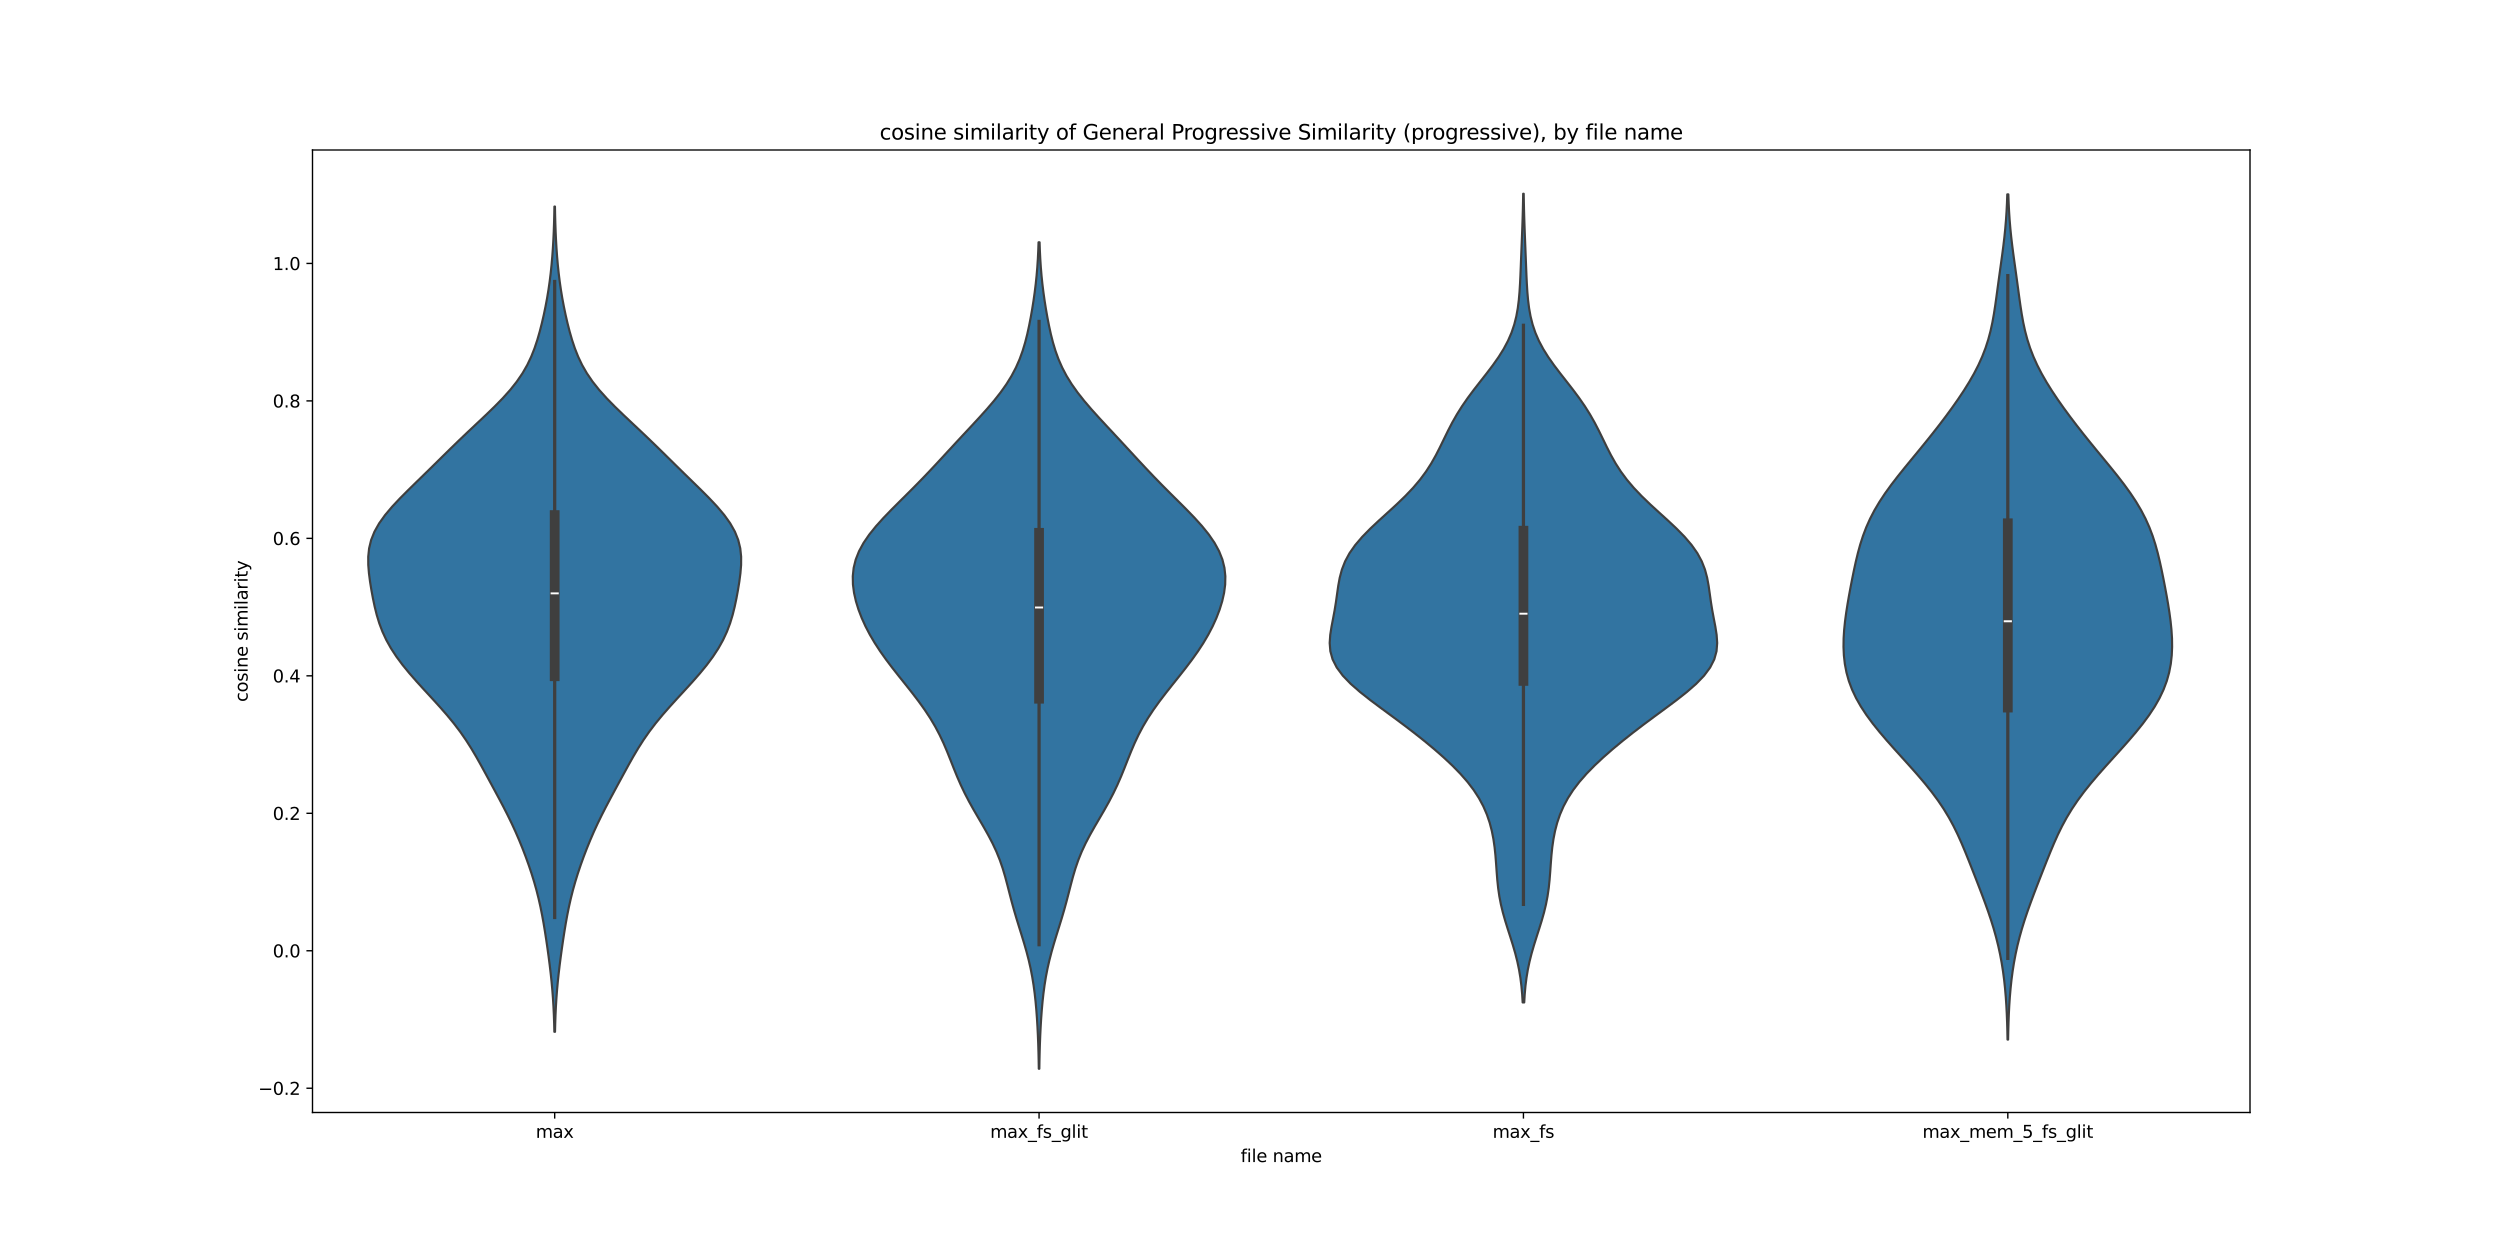 <?xml version="1.0" encoding="utf-8" standalone="no"?>
<!DOCTYPE svg PUBLIC "-//W3C//DTD SVG 1.1//EN"
  "http://www.w3.org/Graphics/SVG/1.1/DTD/svg11.dtd">
<svg xmlns:xlink="http://www.w3.org/1999/xlink" width="1440pt" height="720pt" viewBox="0 0 1440 720" xmlns="http://www.w3.org/2000/svg" version="1.1">
 <defs>
  <style type="text/css">*{stroke-linejoin: round; stroke-linecap: butt}</style>
 </defs>
 <g id="figure_1">
  <g id="patch_1">
   <path d="M 0 720 
L 1440 720 
L 1440 0 
L 0 0 
z
" style="fill: #ffffff"/>
  </g>
  <g id="axes_1">
   <g id="patch_2">
    <path d="M 180 640.8 
L 1296 640.8 
L 1296 86.4 
L 180 86.4 
z
" style="fill: #ffffff"/>
   </g>
   <g id="PolyCollection_1">
    <defs>
     <path id="m1d9631f4a4" d="M 319.692 -125.686 
L 319.308 -125.686 
L 319.192 -130.487 
L 319.028 -135.289 
L 318.803 -140.09 
L 318.51 -144.891 
L 318.143 -149.693 
L 317.704 -154.494 
L 317.197 -159.295 
L 316.629 -164.097 
L 316.011 -168.898 
L 315.352 -173.699 
L 314.654 -178.501 
L 313.913 -183.302 
L 313.118 -188.103 
L 312.249 -192.905 
L 311.284 -197.706 
L 310.201 -202.507 
L 308.987 -207.309 
L 307.634 -212.11 
L 306.146 -216.911 
L 304.533 -221.713 
L 302.803 -226.514 
L 300.962 -231.315 
L 299.005 -236.117 
L 296.925 -240.918 
L 294.715 -245.719 
L 292.375 -250.521 
L 289.923 -255.322 
L 287.386 -260.123 
L 284.802 -264.925 
L 282.202 -269.726 
L 279.597 -274.528 
L 276.97 -279.329 
L 274.272 -284.13 
L 271.432 -288.932 
L 268.373 -293.733 
L 265.032 -298.534 
L 261.379 -303.336 
L 257.425 -308.137 
L 253.222 -312.938 
L 248.854 -317.74 
L 244.426 -322.541 
L 240.053 -327.342 
L 235.848 -332.144 
L 231.915 -336.945 
L 228.344 -341.746 
L 225.199 -346.548 
L 222.514 -351.349 
L 220.286 -356.15 
L 218.476 -360.952 
L 217.014 -365.753 
L 215.818 -370.554 
L 214.805 -375.356 
L 213.92 -380.157 
L 213.144 -384.958 
L 212.516 -389.76 
L 212.126 -394.561 
L 212.106 -399.362 
L 212.61 -404.164 
L 213.775 -408.965 
L 215.696 -413.766 
L 218.4 -418.568 
L 221.839 -423.369 
L 225.893 -428.17 
L 230.4 -432.972 
L 235.184 -437.773 
L 240.093 -442.574 
L 245.02 -447.376 
L 249.916 -452.177 
L 254.788 -456.978 
L 259.678 -461.78 
L 264.631 -466.581 
L 269.671 -471.382 
L 274.776 -476.184 
L 279.872 -480.985 
L 284.841 -485.786 
L 289.546 -490.588 
L 293.857 -495.389 
L 297.676 -500.19 
L 300.958 -504.992 
L 303.713 -509.793 
L 305.996 -514.594 
L 307.891 -519.396 
L 309.491 -524.197 
L 310.876 -528.998 
L 312.104 -533.8 
L 313.212 -538.601 
L 314.213 -543.402 
L 315.112 -548.204 
L 315.907 -553.005 
L 316.599 -557.807 
L 317.193 -562.608 
L 317.695 -567.409 
L 318.114 -572.211 
L 318.459 -577.012 
L 318.738 -581.813 
L 318.959 -586.615 
L 319.129 -591.416 
L 319.254 -596.217 
L 319.344 -601.019 
L 319.656 -601.019 
L 319.656 -601.019 
L 319.746 -596.217 
L 319.871 -591.416 
L 320.041 -586.615 
L 320.262 -581.813 
L 320.541 -577.012 
L 320.886 -572.211 
L 321.305 -567.409 
L 321.807 -562.608 
L 322.401 -557.807 
L 323.093 -553.005 
L 323.888 -548.204 
L 324.787 -543.402 
L 325.788 -538.601 
L 326.896 -533.8 
L 328.124 -528.998 
L 329.509 -524.197 
L 331.109 -519.396 
L 333.004 -514.594 
L 335.287 -509.793 
L 338.042 -504.992 
L 341.324 -500.19 
L 345.143 -495.389 
L 349.454 -490.588 
L 354.159 -485.786 
L 359.128 -480.985 
L 364.224 -476.184 
L 369.329 -471.382 
L 374.369 -466.581 
L 379.322 -461.78 
L 384.212 -456.978 
L 389.084 -452.177 
L 393.98 -447.376 
L 398.907 -442.574 
L 403.816 -437.773 
L 408.6 -432.972 
L 413.107 -428.17 
L 417.161 -423.369 
L 420.6 -418.568 
L 423.304 -413.766 
L 425.225 -408.965 
L 426.39 -404.164 
L 426.894 -399.362 
L 426.874 -394.561 
L 426.484 -389.76 
L 425.856 -384.958 
L 425.08 -380.157 
L 424.195 -375.356 
L 423.182 -370.554 
L 421.986 -365.753 
L 420.524 -360.952 
L 418.714 -356.15 
L 416.486 -351.349 
L 413.801 -346.548 
L 410.656 -341.746 
L 407.085 -336.945 
L 403.152 -332.144 
L 398.947 -327.342 
L 394.574 -322.541 
L 390.146 -317.74 
L 385.778 -312.938 
L 381.575 -308.137 
L 377.621 -303.336 
L 373.968 -298.534 
L 370.627 -293.733 
L 367.568 -288.932 
L 364.728 -284.13 
L 362.03 -279.329 
L 359.403 -274.528 
L 356.798 -269.726 
L 354.198 -264.925 
L 351.614 -260.123 
L 349.077 -255.322 
L 346.625 -250.521 
L 344.285 -245.719 
L 342.075 -240.918 
L 339.995 -236.117 
L 338.038 -231.315 
L 336.197 -226.514 
L 334.467 -221.713 
L 332.854 -216.911 
L 331.366 -212.11 
L 330.013 -207.309 
L 328.799 -202.507 
L 327.716 -197.706 
L 326.751 -192.905 
L 325.882 -188.103 
L 325.087 -183.302 
L 324.346 -178.501 
L 323.648 -173.699 
L 322.989 -168.898 
L 322.371 -164.097 
L 321.803 -159.295 
L 321.296 -154.494 
L 320.857 -149.693 
L 320.49 -144.891 
L 320.197 -140.09 
L 319.972 -135.289 
L 319.808 -130.487 
L 319.692 -125.686 
z
" style="stroke: #3f3f3f; stroke-width: 1.25"/>
    </defs>
    <g clip-path="url(#pe25ce5a8e7)">
     <use xlink:href="#m1d9631f4a4" x="0" y="720" style="fill: #3274a1; stroke: #3f3f3f; stroke-width: 1.25"/>
    </g>
   </g>
   <g id="PolyCollection_2">
    <defs>
     <path id="m37fd9fa8a2" d="M 598.652 -104.4 
L 598.348 -104.4 
L 598.267 -109.208 
L 598.156 -114.017 
L 598.009 -118.825 
L 597.821 -123.633 
L 597.585 -128.442 
L 597.294 -133.25 
L 596.94 -138.058 
L 596.51 -142.867 
L 595.985 -147.675 
L 595.345 -152.484 
L 594.569 -157.292 
L 593.64 -162.1 
L 592.549 -166.909 
L 591.303 -171.717 
L 589.926 -176.525 
L 588.461 -181.334 
L 586.961 -186.142 
L 585.482 -190.95 
L 584.069 -195.759 
L 582.741 -200.567 
L 581.486 -205.375 
L 580.255 -210.184 
L 578.972 -214.992 
L 577.545 -219.801 
L 575.89 -224.609 
L 573.948 -229.417 
L 571.704 -234.226 
L 569.188 -239.034 
L 566.474 -243.842 
L 563.664 -248.651 
L 560.868 -253.459 
L 558.185 -258.267 
L 555.682 -263.076 
L 553.389 -267.884 
L 551.29 -272.692 
L 549.334 -277.501 
L 547.44 -282.309 
L 545.514 -287.117 
L 543.459 -291.926 
L 541.19 -296.734 
L 538.643 -301.543 
L 535.786 -306.351 
L 532.616 -311.159 
L 529.166 -315.968 
L 525.497 -320.776 
L 521.691 -325.584 
L 517.845 -330.393 
L 514.057 -335.201 
L 510.416 -340.009 
L 506.999 -344.818 
L 503.858 -349.626 
L 501.026 -354.434 
L 498.517 -359.243 
L 496.338 -364.051 
L 494.497 -368.86 
L 493.015 -373.668 
L 491.929 -378.476 
L 491.299 -383.285 
L 491.201 -388.093 
L 491.712 -392.901 
L 492.899 -397.71 
L 494.804 -402.518 
L 497.428 -407.326 
L 500.726 -412.135 
L 504.608 -416.943 
L 508.948 -421.751 
L 513.597 -426.56 
L 518.408 -431.368 
L 523.251 -436.176 
L 528.033 -440.985 
L 532.706 -445.793 
L 537.264 -450.602 
L 541.739 -455.41 
L 546.177 -460.218 
L 550.621 -465.027 
L 555.092 -469.835 
L 559.578 -474.643 
L 564.026 -479.452 
L 568.357 -484.26 
L 572.472 -489.068 
L 576.274 -493.877 
L 579.686 -498.685 
L 582.661 -503.493 
L 585.19 -508.302 
L 587.299 -513.11 
L 589.042 -517.919 
L 590.487 -522.727 
L 591.705 -527.535 
L 592.759 -532.344 
L 593.693 -537.152 
L 594.536 -541.96 
L 595.298 -546.769 
L 595.979 -551.577 
L 596.573 -556.385 
L 597.074 -561.194 
L 597.481 -566.002 
L 597.798 -570.81 
L 598.034 -575.619 
L 598.203 -580.427 
L 598.797 -580.427 
L 598.797 -580.427 
L 598.966 -575.619 
L 599.202 -570.81 
L 599.519 -566.002 
L 599.926 -561.194 
L 600.427 -556.385 
L 601.021 -551.577 
L 601.702 -546.769 
L 602.464 -541.96 
L 603.307 -537.152 
L 604.241 -532.344 
L 605.295 -527.535 
L 606.513 -522.727 
L 607.958 -517.919 
L 609.701 -513.11 
L 611.81 -508.302 
L 614.339 -503.493 
L 617.314 -498.685 
L 620.726 -493.877 
L 624.528 -489.068 
L 628.643 -484.26 
L 632.974 -479.452 
L 637.422 -474.643 
L 641.908 -469.835 
L 646.379 -465.027 
L 650.823 -460.218 
L 655.261 -455.41 
L 659.736 -450.602 
L 664.294 -445.793 
L 668.967 -440.985 
L 673.749 -436.176 
L 678.592 -431.368 
L 683.403 -426.56 
L 688.052 -421.751 
L 692.392 -416.943 
L 696.274 -412.135 
L 699.572 -407.326 
L 702.196 -402.518 
L 704.101 -397.71 
L 705.288 -392.901 
L 705.799 -388.093 
L 705.701 -383.285 
L 705.071 -378.476 
L 703.985 -373.668 
L 702.503 -368.86 
L 700.662 -364.051 
L 698.483 -359.243 
L 695.974 -354.434 
L 693.142 -349.626 
L 690.001 -344.818 
L 686.584 -340.009 
L 682.943 -335.201 
L 679.155 -330.393 
L 675.309 -325.584 
L 671.503 -320.776 
L 667.834 -315.968 
L 664.384 -311.159 
L 661.214 -306.351 
L 658.357 -301.543 
L 655.81 -296.734 
L 653.541 -291.926 
L 651.486 -287.117 
L 649.56 -282.309 
L 647.666 -277.501 
L 645.71 -272.692 
L 643.611 -267.884 
L 641.318 -263.076 
L 638.815 -258.267 
L 636.132 -253.459 
L 633.336 -248.651 
L 630.526 -243.842 
L 627.812 -239.034 
L 625.296 -234.226 
L 623.052 -229.417 
L 621.11 -224.609 
L 619.455 -219.801 
L 618.028 -214.992 
L 616.745 -210.184 
L 615.514 -205.375 
L 614.259 -200.567 
L 612.931 -195.759 
L 611.518 -190.95 
L 610.039 -186.142 
L 608.539 -181.334 
L 607.074 -176.525 
L 605.697 -171.717 
L 604.451 -166.909 
L 603.36 -162.1 
L 602.431 -157.292 
L 601.655 -152.484 
L 601.015 -147.675 
L 600.49 -142.867 
L 600.06 -138.058 
L 599.706 -133.25 
L 599.415 -128.442 
L 599.179 -123.633 
L 598.991 -118.825 
L 598.844 -114.017 
L 598.733 -109.208 
L 598.652 -104.4 
z
" style="stroke: #3f3f3f; stroke-width: 1.25"/>
    </defs>
    <g clip-path="url(#pe25ce5a8e7)">
     <use xlink:href="#m37fd9fa8a2" x="0" y="720" style="fill: #3274a1; stroke: #3f3f3f; stroke-width: 1.25"/>
    </g>
   </g>
   <g id="PolyCollection_3">
    <defs>
     <path id="m4ed959df6f" d="M 877.952 -142.596 
L 877.048 -142.596 
L 876.762 -147.301 
L 876.342 -152.006 
L 875.755 -156.711 
L 874.976 -161.416 
L 873.988 -166.121 
L 872.799 -170.826 
L 871.439 -175.531 
L 869.964 -180.237 
L 868.452 -184.942 
L 866.989 -189.647 
L 865.658 -194.352 
L 864.522 -199.057 
L 863.615 -203.762 
L 862.934 -208.467 
L 862.441 -213.172 
L 862.07 -217.877 
L 861.742 -222.582 
L 861.372 -227.287 
L 860.884 -231.993 
L 860.207 -236.698 
L 859.282 -241.403 
L 858.049 -246.108 
L 856.449 -250.813 
L 854.418 -255.518 
L 851.9 -260.223 
L 848.852 -264.928 
L 845.259 -269.633 
L 841.137 -274.338 
L 836.534 -279.044 
L 831.515 -283.749 
L 826.144 -288.454 
L 820.474 -293.159 
L 814.544 -297.864 
L 808.386 -302.569 
L 802.058 -307.274 
L 795.661 -311.979 
L 789.364 -316.684 
L 783.394 -321.389 
L 778.014 -326.094 
L 773.474 -330.8 
L 769.967 -335.505 
L 767.579 -340.21 
L 766.274 -344.915 
L 765.9 -349.62 
L 766.219 -354.325 
L 766.956 -359.03 
L 767.857 -363.735 
L 768.733 -368.44 
L 769.493 -373.145 
L 770.153 -377.85 
L 770.825 -382.556 
L 771.688 -387.261 
L 772.945 -391.966 
L 774.781 -396.671 
L 777.326 -401.376 
L 780.629 -406.081 
L 784.649 -410.786 
L 789.261 -415.491 
L 794.274 -420.196 
L 799.461 -424.901 
L 804.595 -429.606 
L 809.474 -434.312 
L 813.948 -439.017 
L 817.935 -443.722 
L 821.416 -448.427 
L 824.437 -453.132 
L 827.087 -457.837 
L 829.486 -462.542 
L 831.771 -467.247 
L 834.076 -471.952 
L 836.519 -476.657 
L 839.195 -481.362 
L 842.158 -486.068 
L 845.414 -490.773 
L 848.919 -495.478 
L 852.581 -500.183 
L 856.271 -504.888 
L 859.844 -509.593 
L 863.161 -514.298 
L 866.107 -519.003 
L 868.611 -523.708 
L 870.645 -528.413 
L 872.227 -533.119 
L 873.406 -537.824 
L 874.251 -542.529 
L 874.841 -547.234 
L 875.248 -551.939 
L 875.537 -556.644 
L 875.76 -561.349 
L 875.952 -566.054 
L 876.135 -570.759 
L 876.321 -575.464 
L 876.51 -580.169 
L 876.696 -584.875 
L 876.871 -589.58 
L 877.028 -594.285 
L 877.16 -598.99 
L 877.266 -603.695 
L 877.346 -608.4 
L 877.654 -608.4 
L 877.654 -608.4 
L 877.734 -603.695 
L 877.84 -598.99 
L 877.972 -594.285 
L 878.129 -589.58 
L 878.304 -584.875 
L 878.49 -580.169 
L 878.679 -575.464 
L 878.865 -570.759 
L 879.048 -566.054 
L 879.24 -561.349 
L 879.463 -556.644 
L 879.752 -551.939 
L 880.159 -547.234 
L 880.749 -542.529 
L 881.594 -537.824 
L 882.773 -533.119 
L 884.355 -528.413 
L 886.389 -523.708 
L 888.893 -519.003 
L 891.839 -514.298 
L 895.156 -509.593 
L 898.729 -504.888 
L 902.419 -500.183 
L 906.081 -495.478 
L 909.586 -490.773 
L 912.842 -486.068 
L 915.805 -481.362 
L 918.481 -476.657 
L 920.924 -471.952 
L 923.229 -467.247 
L 925.514 -462.542 
L 927.913 -457.837 
L 930.563 -453.132 
L 933.584 -448.427 
L 937.065 -443.722 
L 941.052 -439.017 
L 945.526 -434.312 
L 950.405 -429.606 
L 955.539 -424.901 
L 960.726 -420.196 
L 965.739 -415.491 
L 970.351 -410.786 
L 974.371 -406.081 
L 977.674 -401.376 
L 980.219 -396.671 
L 982.055 -391.966 
L 983.312 -387.261 
L 984.175 -382.556 
L 984.847 -377.85 
L 985.507 -373.145 
L 986.267 -368.44 
L 987.143 -363.735 
L 988.044 -359.03 
L 988.781 -354.325 
L 989.1 -349.62 
L 988.726 -344.915 
L 987.421 -340.21 
L 985.033 -335.505 
L 981.526 -330.8 
L 976.986 -326.094 
L 971.606 -321.389 
L 965.636 -316.684 
L 959.339 -311.979 
L 952.942 -307.274 
L 946.614 -302.569 
L 940.456 -297.864 
L 934.526 -293.159 
L 928.856 -288.454 
L 923.485 -283.749 
L 918.466 -279.044 
L 913.863 -274.338 
L 909.741 -269.633 
L 906.148 -264.928 
L 903.1 -260.223 
L 900.582 -255.518 
L 898.551 -250.813 
L 896.951 -246.108 
L 895.718 -241.403 
L 894.793 -236.698 
L 894.116 -231.993 
L 893.628 -227.287 
L 893.258 -222.582 
L 892.93 -217.877 
L 892.559 -213.172 
L 892.066 -208.467 
L 891.385 -203.762 
L 890.478 -199.057 
L 889.342 -194.352 
L 888.011 -189.647 
L 886.548 -184.942 
L 885.036 -180.237 
L 883.561 -175.531 
L 882.201 -170.826 
L 881.012 -166.121 
L 880.024 -161.416 
L 879.245 -156.711 
L 878.658 -152.006 
L 878.238 -147.301 
L 877.952 -142.596 
z
" style="stroke: #3f3f3f; stroke-width: 1.25"/>
    </defs>
    <g clip-path="url(#pe25ce5a8e7)">
     <use xlink:href="#m4ed959df6f" x="0" y="720" style="fill: #3274a1; stroke: #3f3f3f; stroke-width: 1.25"/>
    </g>
   </g>
   <g id="PolyCollection_4">
    <defs>
     <path id="m16d63b0d5b" d="M 1156.669 -121.206 
L 1156.331 -121.206 
L 1156.235 -126.124 
L 1156.097 -131.041 
L 1155.908 -135.959 
L 1155.654 -140.876 
L 1155.323 -145.794 
L 1154.901 -150.711 
L 1154.375 -155.629 
L 1153.729 -160.546 
L 1152.951 -165.464 
L 1152.03 -170.381 
L 1150.956 -175.299 
L 1149.726 -180.216 
L 1148.343 -185.134 
L 1146.816 -190.051 
L 1145.162 -194.969 
L 1143.404 -199.886 
L 1141.571 -204.804 
L 1139.69 -209.721 
L 1137.782 -214.639 
L 1135.858 -219.556 
L 1133.916 -224.474 
L 1131.931 -229.391 
L 1129.863 -234.309 
L 1127.656 -239.226 
L 1125.248 -244.144 
L 1122.577 -249.061 
L 1119.597 -253.979 
L 1116.285 -258.896 
L 1112.643 -263.814 
L 1108.704 -268.732 
L 1104.522 -273.649 
L 1100.17 -278.567 
L 1095.727 -283.484 
L 1091.279 -288.402 
L 1086.912 -293.319 
L 1082.709 -298.237 
L 1078.753 -303.154 
L 1075.122 -308.072 
L 1071.884 -312.989 
L 1069.09 -317.907 
L 1066.772 -322.824 
L 1064.935 -327.742 
L 1063.565 -332.659 
L 1062.627 -337.577 
L 1062.075 -342.494 
L 1061.859 -347.412 
L 1061.929 -352.329 
L 1062.238 -357.247 
L 1062.742 -362.164 
L 1063.4 -367.082 
L 1064.172 -371.999 
L 1065.025 -376.917 
L 1065.935 -381.834 
L 1066.889 -386.752 
L 1067.891 -391.669 
L 1068.966 -396.587 
L 1070.153 -401.504 
L 1071.506 -406.422 
L 1073.086 -411.339 
L 1074.95 -416.257 
L 1077.144 -421.174 
L 1079.697 -426.092 
L 1082.612 -431.009 
L 1085.87 -435.927 
L 1089.424 -440.844 
L 1093.213 -445.762 
L 1097.161 -450.679 
L 1101.194 -455.597 
L 1105.245 -460.514 
L 1109.259 -465.432 
L 1113.2 -470.349 
L 1117.044 -475.267 
L 1120.775 -480.184 
L 1124.378 -485.102 
L 1127.834 -490.019 
L 1131.115 -494.937 
L 1134.184 -499.854 
L 1137.003 -504.772 
L 1139.535 -509.689 
L 1141.755 -514.607 
L 1143.654 -519.524 
L 1145.242 -524.442 
L 1146.547 -529.359 
L 1147.614 -534.277 
L 1148.496 -539.194 
L 1149.254 -544.112 
L 1149.943 -549.029 
L 1150.606 -553.947 
L 1151.273 -558.864 
L 1151.952 -563.782 
L 1152.639 -568.699 
L 1153.314 -573.617 
L 1153.953 -578.534 
L 1154.533 -583.452 
L 1155.034 -588.369 
L 1155.448 -593.287 
L 1155.774 -598.204 
L 1156.018 -603.122 
L 1156.193 -608.039 
L 1156.807 -608.039 
L 1156.807 -608.039 
L 1156.982 -603.122 
L 1157.226 -598.204 
L 1157.552 -593.287 
L 1157.966 -588.369 
L 1158.467 -583.452 
L 1159.047 -578.534 
L 1159.686 -573.617 
L 1160.361 -568.699 
L 1161.048 -563.782 
L 1161.727 -558.864 
L 1162.394 -553.947 
L 1163.057 -549.029 
L 1163.746 -544.112 
L 1164.504 -539.194 
L 1165.386 -534.277 
L 1166.453 -529.359 
L 1167.758 -524.442 
L 1169.346 -519.524 
L 1171.245 -514.607 
L 1173.465 -509.689 
L 1175.997 -504.772 
L 1178.816 -499.854 
L 1181.885 -494.937 
L 1185.166 -490.019 
L 1188.622 -485.102 
L 1192.225 -480.184 
L 1195.956 -475.267 
L 1199.8 -470.349 
L 1203.741 -465.432 
L 1207.755 -460.514 
L 1211.806 -455.597 
L 1215.839 -450.679 
L 1219.787 -445.762 
L 1223.576 -440.844 
L 1227.13 -435.927 
L 1230.388 -431.009 
L 1233.303 -426.092 
L 1235.856 -421.174 
L 1238.05 -416.257 
L 1239.914 -411.339 
L 1241.494 -406.422 
L 1242.847 -401.504 
L 1244.034 -396.587 
L 1245.109 -391.669 
L 1246.111 -386.752 
L 1247.065 -381.834 
L 1247.975 -376.917 
L 1248.828 -371.999 
L 1249.6 -367.082 
L 1250.258 -362.164 
L 1250.762 -357.247 
L 1251.071 -352.329 
L 1251.141 -347.412 
L 1250.925 -342.494 
L 1250.373 -337.577 
L 1249.435 -332.659 
L 1248.065 -327.742 
L 1246.228 -322.824 
L 1243.91 -317.907 
L 1241.116 -312.989 
L 1237.878 -308.072 
L 1234.247 -303.154 
L 1230.291 -298.237 
L 1226.088 -293.319 
L 1221.721 -288.402 
L 1217.273 -283.484 
L 1212.83 -278.567 
L 1208.478 -273.649 
L 1204.296 -268.732 
L 1200.357 -263.814 
L 1196.715 -258.896 
L 1193.403 -253.979 
L 1190.423 -249.061 
L 1187.752 -244.144 
L 1185.344 -239.226 
L 1183.137 -234.309 
L 1181.069 -229.391 
L 1179.084 -224.474 
L 1177.142 -219.556 
L 1175.218 -214.639 
L 1173.31 -209.721 
L 1171.429 -204.804 
L 1169.596 -199.886 
L 1167.838 -194.969 
L 1166.184 -190.051 
L 1164.657 -185.134 
L 1163.274 -180.216 
L 1162.044 -175.299 
L 1160.97 -170.381 
L 1160.049 -165.464 
L 1159.271 -160.546 
L 1158.625 -155.629 
L 1158.099 -150.711 
L 1157.677 -145.794 
L 1157.346 -140.876 
L 1157.092 -135.959 
L 1156.903 -131.041 
L 1156.765 -126.124 
L 1156.669 -121.206 
z
" style="stroke: #3f3f3f; stroke-width: 1.25"/>
    </defs>
    <g clip-path="url(#pe25ce5a8e7)">
     <use xlink:href="#m16d63b0d5b" x="0" y="720" style="fill: #3274a1; stroke: #3f3f3f; stroke-width: 1.25"/>
    </g>
   </g>
   <g id="matplotlib.axis_1">
    <g id="xtick_1">
     <g id="line2d_1">
      <defs>
       <path id="md3d1aa763a" d="M 0 0 
L 0 3.5 
" style="stroke: #000000; stroke-width: 0.8"/>
      </defs>
      <g>
       <use xlink:href="#md3d1aa763a" x="319.5" y="640.8" style="stroke: #000000; stroke-width: 0.8"/>
      </g>
     </g>
     <g id="text_1">
      <!-- max -->
      <g transform="translate(308.606 655.398) scale(0.1 -0.1)">
       <defs>
        <path id="DejaVuSans-6d" d="M 3328 2828 
Q 3544 3216 3844 3400 
Q 4144 3584 4550 3584 
Q 5097 3584 5394 3201 
Q 5691 2819 5691 2113 
L 5691 0 
L 5113 0 
L 5113 2094 
Q 5113 2597 4934 2840 
Q 4756 3084 4391 3084 
Q 3944 3084 3684 2787 
Q 3425 2491 3425 1978 
L 3425 0 
L 2847 0 
L 2847 2094 
Q 2847 2600 2669 2842 
Q 2491 3084 2119 3084 
Q 1678 3084 1418 2786 
Q 1159 2488 1159 1978 
L 1159 0 
L 581 0 
L 581 3500 
L 1159 3500 
L 1159 2956 
Q 1356 3278 1631 3431 
Q 1906 3584 2284 3584 
Q 2666 3584 2933 3390 
Q 3200 3197 3328 2828 
z
" transform="scale(0.016)"/>
        <path id="DejaVuSans-61" d="M 2194 1759 
Q 1497 1759 1228 1600 
Q 959 1441 959 1056 
Q 959 750 1161 570 
Q 1363 391 1709 391 
Q 2188 391 2477 730 
Q 2766 1069 2766 1631 
L 2766 1759 
L 2194 1759 
z
M 3341 1997 
L 3341 0 
L 2766 0 
L 2766 531 
Q 2569 213 2275 61 
Q 1981 -91 1556 -91 
Q 1019 -91 701 211 
Q 384 513 384 1019 
Q 384 1609 779 1909 
Q 1175 2209 1959 2209 
L 2766 2209 
L 2766 2266 
Q 2766 2663 2505 2880 
Q 2244 3097 1772 3097 
Q 1472 3097 1187 3025 
Q 903 2953 641 2809 
L 641 3341 
Q 956 3463 1253 3523 
Q 1550 3584 1831 3584 
Q 2591 3584 2966 3190 
Q 3341 2797 3341 1997 
z
" transform="scale(0.016)"/>
        <path id="DejaVuSans-78" d="M 3513 3500 
L 2247 1797 
L 3578 0 
L 2900 0 
L 1881 1375 
L 863 0 
L 184 0 
L 1544 1831 
L 300 3500 
L 978 3500 
L 1906 2253 
L 2834 3500 
L 3513 3500 
z
" transform="scale(0.016)"/>
       </defs>
       <use xlink:href="#DejaVuSans-6d"/>
       <use xlink:href="#DejaVuSans-61" x="97.412"/>
       <use xlink:href="#DejaVuSans-78" x="158.691"/>
      </g>
     </g>
    </g>
    <g id="xtick_2">
     <g id="line2d_2">
      <g>
       <use xlink:href="#md3d1aa763a" x="598.5" y="640.8" style="stroke: #000000; stroke-width: 0.8"/>
      </g>
     </g>
     <g id="text_2">
      <!-- max_fs_glit -->
      <g transform="translate(570.329 655.398) scale(0.1 -0.1)">
       <defs>
        <path id="DejaVuSans-5f" d="M 3263 -1063 
L 3263 -1509 
L -63 -1509 
L -63 -1063 
L 3263 -1063 
z
" transform="scale(0.016)"/>
        <path id="DejaVuSans-66" d="M 2375 4863 
L 2375 4384 
L 1825 4384 
Q 1516 4384 1395 4259 
Q 1275 4134 1275 3809 
L 1275 3500 
L 2222 3500 
L 2222 3053 
L 1275 3053 
L 1275 0 
L 697 0 
L 697 3053 
L 147 3053 
L 147 3500 
L 697 3500 
L 697 3744 
Q 697 4328 969 4595 
Q 1241 4863 1831 4863 
L 2375 4863 
z
" transform="scale(0.016)"/>
        <path id="DejaVuSans-73" d="M 2834 3397 
L 2834 2853 
Q 2591 2978 2328 3040 
Q 2066 3103 1784 3103 
Q 1356 3103 1142 2972 
Q 928 2841 928 2578 
Q 928 2378 1081 2264 
Q 1234 2150 1697 2047 
L 1894 2003 
Q 2506 1872 2764 1633 
Q 3022 1394 3022 966 
Q 3022 478 2636 193 
Q 2250 -91 1575 -91 
Q 1294 -91 989 -36 
Q 684 19 347 128 
L 347 722 
Q 666 556 975 473 
Q 1284 391 1588 391 
Q 1994 391 2212 530 
Q 2431 669 2431 922 
Q 2431 1156 2273 1281 
Q 2116 1406 1581 1522 
L 1381 1569 
Q 847 1681 609 1914 
Q 372 2147 372 2553 
Q 372 3047 722 3315 
Q 1072 3584 1716 3584 
Q 2034 3584 2315 3537 
Q 2597 3491 2834 3397 
z
" transform="scale(0.016)"/>
        <path id="DejaVuSans-67" d="M 2906 1791 
Q 2906 2416 2648 2759 
Q 2391 3103 1925 3103 
Q 1463 3103 1205 2759 
Q 947 2416 947 1791 
Q 947 1169 1205 825 
Q 1463 481 1925 481 
Q 2391 481 2648 825 
Q 2906 1169 2906 1791 
z
M 3481 434 
Q 3481 -459 3084 -895 
Q 2688 -1331 1869 -1331 
Q 1566 -1331 1297 -1286 
Q 1028 -1241 775 -1147 
L 775 -588 
Q 1028 -725 1275 -790 
Q 1522 -856 1778 -856 
Q 2344 -856 2625 -561 
Q 2906 -266 2906 331 
L 2906 616 
Q 2728 306 2450 153 
Q 2172 0 1784 0 
Q 1141 0 747 490 
Q 353 981 353 1791 
Q 353 2603 747 3093 
Q 1141 3584 1784 3584 
Q 2172 3584 2450 3431 
Q 2728 3278 2906 2969 
L 2906 3500 
L 3481 3500 
L 3481 434 
z
" transform="scale(0.016)"/>
        <path id="DejaVuSans-6c" d="M 603 4863 
L 1178 4863 
L 1178 0 
L 603 0 
L 603 4863 
z
" transform="scale(0.016)"/>
        <path id="DejaVuSans-69" d="M 603 3500 
L 1178 3500 
L 1178 0 
L 603 0 
L 603 3500 
z
M 603 4863 
L 1178 4863 
L 1178 4134 
L 603 4134 
L 603 4863 
z
" transform="scale(0.016)"/>
        <path id="DejaVuSans-74" d="M 1172 4494 
L 1172 3500 
L 2356 3500 
L 2356 3053 
L 1172 3053 
L 1172 1153 
Q 1172 725 1289 603 
Q 1406 481 1766 481 
L 2356 481 
L 2356 0 
L 1766 0 
Q 1100 0 847 248 
Q 594 497 594 1153 
L 594 3053 
L 172 3053 
L 172 3500 
L 594 3500 
L 594 4494 
L 1172 4494 
z
" transform="scale(0.016)"/>
       </defs>
       <use xlink:href="#DejaVuSans-6d"/>
       <use xlink:href="#DejaVuSans-61" x="97.412"/>
       <use xlink:href="#DejaVuSans-78" x="158.691"/>
       <use xlink:href="#DejaVuSans-5f" x="217.871"/>
       <use xlink:href="#DejaVuSans-66" x="267.871"/>
       <use xlink:href="#DejaVuSans-73" x="303.076"/>
       <use xlink:href="#DejaVuSans-5f" x="355.176"/>
       <use xlink:href="#DejaVuSans-67" x="405.176"/>
       <use xlink:href="#DejaVuSans-6c" x="468.652"/>
       <use xlink:href="#DejaVuSans-69" x="496.436"/>
       <use xlink:href="#DejaVuSans-74" x="524.219"/>
      </g>
     </g>
    </g>
    <g id="xtick_3">
     <g id="line2d_3">
      <g>
       <use xlink:href="#md3d1aa763a" x="877.5" y="640.8" style="stroke: #000000; stroke-width: 0.8"/>
      </g>
     </g>
     <g id="text_3">
      <!-- max_fs -->
      <g transform="translate(859.741 655.398) scale(0.1 -0.1)">
       <use xlink:href="#DejaVuSans-6d"/>
       <use xlink:href="#DejaVuSans-61" x="97.412"/>
       <use xlink:href="#DejaVuSans-78" x="158.691"/>
       <use xlink:href="#DejaVuSans-5f" x="217.871"/>
       <use xlink:href="#DejaVuSans-66" x="267.871"/>
       <use xlink:href="#DejaVuSans-73" x="303.076"/>
      </g>
     </g>
    </g>
    <g id="xtick_4">
     <g id="line2d_4">
      <g>
       <use xlink:href="#md3d1aa763a" x="1156.5" y="640.8" style="stroke: #000000; stroke-width: 0.8"/>
      </g>
     </g>
     <g id="text_4">
      <!-- max_mem_5_fs_glit -->
      <g transform="translate(1107.33 655.398) scale(0.1 -0.1)">
       <defs>
        <path id="DejaVuSans-65" d="M 3597 1894 
L 3597 1613 
L 953 1613 
Q 991 1019 1311 708 
Q 1631 397 2203 397 
Q 2534 397 2845 478 
Q 3156 559 3463 722 
L 3463 178 
Q 3153 47 2828 -22 
Q 2503 -91 2169 -91 
Q 1331 -91 842 396 
Q 353 884 353 1716 
Q 353 2575 817 3079 
Q 1281 3584 2069 3584 
Q 2775 3584 3186 3129 
Q 3597 2675 3597 1894 
z
M 3022 2063 
Q 3016 2534 2758 2815 
Q 2500 3097 2075 3097 
Q 1594 3097 1305 2825 
Q 1016 2553 972 2059 
L 3022 2063 
z
" transform="scale(0.016)"/>
        <path id="DejaVuSans-35" d="M 691 4666 
L 3169 4666 
L 3169 4134 
L 1269 4134 
L 1269 2991 
Q 1406 3038 1543 3061 
Q 1681 3084 1819 3084 
Q 2600 3084 3056 2656 
Q 3513 2228 3513 1497 
Q 3513 744 3044 326 
Q 2575 -91 1722 -91 
Q 1428 -91 1123 -41 
Q 819 9 494 109 
L 494 744 
Q 775 591 1075 516 
Q 1375 441 1709 441 
Q 2250 441 2565 725 
Q 2881 1009 2881 1497 
Q 2881 1984 2565 2268 
Q 2250 2553 1709 2553 
Q 1456 2553 1204 2497 
Q 953 2441 691 2322 
L 691 4666 
z
" transform="scale(0.016)"/>
       </defs>
       <use xlink:href="#DejaVuSans-6d"/>
       <use xlink:href="#DejaVuSans-61" x="97.412"/>
       <use xlink:href="#DejaVuSans-78" x="158.691"/>
       <use xlink:href="#DejaVuSans-5f" x="217.871"/>
       <use xlink:href="#DejaVuSans-6d" x="267.871"/>
       <use xlink:href="#DejaVuSans-65" x="365.283"/>
       <use xlink:href="#DejaVuSans-6d" x="426.807"/>
       <use xlink:href="#DejaVuSans-5f" x="524.219"/>
       <use xlink:href="#DejaVuSans-35" x="574.219"/>
       <use xlink:href="#DejaVuSans-5f" x="637.842"/>
       <use xlink:href="#DejaVuSans-66" x="687.842"/>
       <use xlink:href="#DejaVuSans-73" x="723.047"/>
       <use xlink:href="#DejaVuSans-5f" x="775.146"/>
       <use xlink:href="#DejaVuSans-67" x="825.146"/>
       <use xlink:href="#DejaVuSans-6c" x="888.623"/>
       <use xlink:href="#DejaVuSans-69" x="916.406"/>
       <use xlink:href="#DejaVuSans-74" x="944.189"/>
      </g>
     </g>
    </g>
    <g id="text_5">
     <!-- file name -->
     <g transform="translate(714.616 669.355) scale(0.1 -0.1)">
      <defs>
       <path id="DejaVuSans-20" transform="scale(0.016)"/>
       <path id="DejaVuSans-6e" d="M 3513 2113 
L 3513 0 
L 2938 0 
L 2938 2094 
Q 2938 2591 2744 2837 
Q 2550 3084 2163 3084 
Q 1697 3084 1428 2787 
Q 1159 2491 1159 1978 
L 1159 0 
L 581 0 
L 581 3500 
L 1159 3500 
L 1159 2956 
Q 1366 3272 1645 3428 
Q 1925 3584 2291 3584 
Q 2894 3584 3203 3211 
Q 3513 2838 3513 2113 
z
" transform="scale(0.016)"/>
      </defs>
      <use xlink:href="#DejaVuSans-66"/>
      <use xlink:href="#DejaVuSans-69" x="35.205"/>
      <use xlink:href="#DejaVuSans-6c" x="62.988"/>
      <use xlink:href="#DejaVuSans-65" x="90.771"/>
      <use xlink:href="#DejaVuSans-20" x="152.295"/>
      <use xlink:href="#DejaVuSans-6e" x="184.082"/>
      <use xlink:href="#DejaVuSans-61" x="247.461"/>
      <use xlink:href="#DejaVuSans-6d" x="308.74"/>
      <use xlink:href="#DejaVuSans-65" x="406.152"/>
     </g>
    </g>
   </g>
   <g id="matplotlib.axis_2">
    <g id="ytick_1">
     <g id="line2d_5">
      <defs>
       <path id="ma2476d8c7e" d="M 0 0 
L -3.5 0 
" style="stroke: #000000; stroke-width: 0.8"/>
      </defs>
      <g>
       <use xlink:href="#ma2476d8c7e" x="180" y="626.83" style="stroke: #000000; stroke-width: 0.8"/>
      </g>
     </g>
     <g id="text_6">
      <!-- −0.2 -->
      <g transform="translate(148.717 630.63) scale(0.1 -0.1)">
       <defs>
        <path id="DejaVuSans-2212" d="M 678 2272 
L 4684 2272 
L 4684 1741 
L 678 1741 
L 678 2272 
z
" transform="scale(0.016)"/>
        <path id="DejaVuSans-30" d="M 2034 4250 
Q 1547 4250 1301 3770 
Q 1056 3291 1056 2328 
Q 1056 1369 1301 889 
Q 1547 409 2034 409 
Q 2525 409 2770 889 
Q 3016 1369 3016 2328 
Q 3016 3291 2770 3770 
Q 2525 4250 2034 4250 
z
M 2034 4750 
Q 2819 4750 3233 4129 
Q 3647 3509 3647 2328 
Q 3647 1150 3233 529 
Q 2819 -91 2034 -91 
Q 1250 -91 836 529 
Q 422 1150 422 2328 
Q 422 3509 836 4129 
Q 1250 4750 2034 4750 
z
" transform="scale(0.016)"/>
        <path id="DejaVuSans-2e" d="M 684 794 
L 1344 794 
L 1344 0 
L 684 0 
L 684 794 
z
" transform="scale(0.016)"/>
        <path id="DejaVuSans-32" d="M 1228 531 
L 3431 531 
L 3431 0 
L 469 0 
L 469 531 
Q 828 903 1448 1529 
Q 2069 2156 2228 2338 
Q 2531 2678 2651 2914 
Q 2772 3150 2772 3378 
Q 2772 3750 2511 3984 
Q 2250 4219 1831 4219 
Q 1534 4219 1204 4116 
Q 875 4013 500 3803 
L 500 4441 
Q 881 4594 1212 4672 
Q 1544 4750 1819 4750 
Q 2544 4750 2975 4387 
Q 3406 4025 3406 3419 
Q 3406 3131 3298 2873 
Q 3191 2616 2906 2266 
Q 2828 2175 2409 1742 
Q 1991 1309 1228 531 
z
" transform="scale(0.016)"/>
       </defs>
       <use xlink:href="#DejaVuSans-2212"/>
       <use xlink:href="#DejaVuSans-30" x="83.789"/>
       <use xlink:href="#DejaVuSans-2e" x="147.412"/>
       <use xlink:href="#DejaVuSans-32" x="179.199"/>
      </g>
     </g>
    </g>
    <g id="ytick_2">
     <g id="line2d_6">
      <g>
       <use xlink:href="#ma2476d8c7e" x="180" y="547.65" style="stroke: #000000; stroke-width: 0.8"/>
      </g>
     </g>
     <g id="text_7">
      <!-- 0.0 -->
      <g transform="translate(157.097 551.45) scale(0.1 -0.1)">
       <use xlink:href="#DejaVuSans-30"/>
       <use xlink:href="#DejaVuSans-2e" x="63.623"/>
       <use xlink:href="#DejaVuSans-30" x="95.41"/>
      </g>
     </g>
    </g>
    <g id="ytick_3">
     <g id="line2d_7">
      <g>
       <use xlink:href="#ma2476d8c7e" x="180" y="468.47" style="stroke: #000000; stroke-width: 0.8"/>
      </g>
     </g>
     <g id="text_8">
      <!-- 0.2 -->
      <g transform="translate(157.097 472.27) scale(0.1 -0.1)">
       <use xlink:href="#DejaVuSans-30"/>
       <use xlink:href="#DejaVuSans-2e" x="63.623"/>
       <use xlink:href="#DejaVuSans-32" x="95.41"/>
      </g>
     </g>
    </g>
    <g id="ytick_4">
     <g id="line2d_8">
      <g>
       <use xlink:href="#ma2476d8c7e" x="180" y="389.29" style="stroke: #000000; stroke-width: 0.8"/>
      </g>
     </g>
     <g id="text_9">
      <!-- 0.4 -->
      <g transform="translate(157.097 393.09) scale(0.1 -0.1)">
       <defs>
        <path id="DejaVuSans-34" d="M 2419 4116 
L 825 1625 
L 2419 1625 
L 2419 4116 
z
M 2253 4666 
L 3047 4666 
L 3047 1625 
L 3713 1625 
L 3713 1100 
L 3047 1100 
L 3047 0 
L 2419 0 
L 2419 1100 
L 313 1100 
L 313 1709 
L 2253 4666 
z
" transform="scale(0.016)"/>
       </defs>
       <use xlink:href="#DejaVuSans-30"/>
       <use xlink:href="#DejaVuSans-2e" x="63.623"/>
       <use xlink:href="#DejaVuSans-34" x="95.41"/>
      </g>
     </g>
    </g>
    <g id="ytick_5">
     <g id="line2d_9">
      <g>
       <use xlink:href="#ma2476d8c7e" x="180" y="310.11" style="stroke: #000000; stroke-width: 0.8"/>
      </g>
     </g>
     <g id="text_10">
      <!-- 0.6 -->
      <g transform="translate(157.097 313.91) scale(0.1 -0.1)">
       <defs>
        <path id="DejaVuSans-36" d="M 2113 2584 
Q 1688 2584 1439 2293 
Q 1191 2003 1191 1497 
Q 1191 994 1439 701 
Q 1688 409 2113 409 
Q 2538 409 2786 701 
Q 3034 994 3034 1497 
Q 3034 2003 2786 2293 
Q 2538 2584 2113 2584 
z
M 3366 4563 
L 3366 3988 
Q 3128 4100 2886 4159 
Q 2644 4219 2406 4219 
Q 1781 4219 1451 3797 
Q 1122 3375 1075 2522 
Q 1259 2794 1537 2939 
Q 1816 3084 2150 3084 
Q 2853 3084 3261 2657 
Q 3669 2231 3669 1497 
Q 3669 778 3244 343 
Q 2819 -91 2113 -91 
Q 1303 -91 875 529 
Q 447 1150 447 2328 
Q 447 3434 972 4092 
Q 1497 4750 2381 4750 
Q 2619 4750 2861 4703 
Q 3103 4656 3366 4563 
z
" transform="scale(0.016)"/>
       </defs>
       <use xlink:href="#DejaVuSans-30"/>
       <use xlink:href="#DejaVuSans-2e" x="63.623"/>
       <use xlink:href="#DejaVuSans-36" x="95.41"/>
      </g>
     </g>
    </g>
    <g id="ytick_6">
     <g id="line2d_10">
      <g>
       <use xlink:href="#ma2476d8c7e" x="180" y="230.93" style="stroke: #000000; stroke-width: 0.8"/>
      </g>
     </g>
     <g id="text_11">
      <!-- 0.8 -->
      <g transform="translate(157.097 234.729) scale(0.1 -0.1)">
       <defs>
        <path id="DejaVuSans-38" d="M 2034 2216 
Q 1584 2216 1326 1975 
Q 1069 1734 1069 1313 
Q 1069 891 1326 650 
Q 1584 409 2034 409 
Q 2484 409 2743 651 
Q 3003 894 3003 1313 
Q 3003 1734 2745 1975 
Q 2488 2216 2034 2216 
z
M 1403 2484 
Q 997 2584 770 2862 
Q 544 3141 544 3541 
Q 544 4100 942 4425 
Q 1341 4750 2034 4750 
Q 2731 4750 3128 4425 
Q 3525 4100 3525 3541 
Q 3525 3141 3298 2862 
Q 3072 2584 2669 2484 
Q 3125 2378 3379 2068 
Q 3634 1759 3634 1313 
Q 3634 634 3220 271 
Q 2806 -91 2034 -91 
Q 1263 -91 848 271 
Q 434 634 434 1313 
Q 434 1759 690 2068 
Q 947 2378 1403 2484 
z
M 1172 3481 
Q 1172 3119 1398 2916 
Q 1625 2713 2034 2713 
Q 2441 2713 2670 2916 
Q 2900 3119 2900 3481 
Q 2900 3844 2670 4047 
Q 2441 4250 2034 4250 
Q 1625 4250 1398 4047 
Q 1172 3844 1172 3481 
z
" transform="scale(0.016)"/>
       </defs>
       <use xlink:href="#DejaVuSans-30"/>
       <use xlink:href="#DejaVuSans-2e" x="63.623"/>
       <use xlink:href="#DejaVuSans-38" x="95.41"/>
      </g>
     </g>
    </g>
    <g id="ytick_7">
     <g id="line2d_11">
      <g>
       <use xlink:href="#ma2476d8c7e" x="180" y="151.75" style="stroke: #000000; stroke-width: 0.8"/>
      </g>
     </g>
     <g id="text_12">
      <!-- 1.0 -->
      <g transform="translate(157.097 155.549) scale(0.1 -0.1)">
       <defs>
        <path id="DejaVuSans-31" d="M 794 531 
L 1825 531 
L 1825 4091 
L 703 3866 
L 703 4441 
L 1819 4666 
L 2450 4666 
L 2450 531 
L 3481 531 
L 3481 0 
L 794 0 
L 794 531 
z
" transform="scale(0.016)"/>
       </defs>
       <use xlink:href="#DejaVuSans-31"/>
       <use xlink:href="#DejaVuSans-2e" x="63.623"/>
       <use xlink:href="#DejaVuSans-30" x="95.41"/>
      </g>
     </g>
    </g>
    <g id="text_13">
     <!-- cosine similarity -->
     <g transform="translate(142.637 404.307) rotate(-90) scale(0.1 -0.1)">
      <defs>
       <path id="DejaVuSans-63" d="M 3122 3366 
L 3122 2828 
Q 2878 2963 2633 3030 
Q 2388 3097 2138 3097 
Q 1578 3097 1268 2742 
Q 959 2388 959 1747 
Q 959 1106 1268 751 
Q 1578 397 2138 397 
Q 2388 397 2633 464 
Q 2878 531 3122 666 
L 3122 134 
Q 2881 22 2623 -34 
Q 2366 -91 2075 -91 
Q 1284 -91 818 406 
Q 353 903 353 1747 
Q 353 2603 823 3093 
Q 1294 3584 2113 3584 
Q 2378 3584 2631 3529 
Q 2884 3475 3122 3366 
z
" transform="scale(0.016)"/>
       <path id="DejaVuSans-6f" d="M 1959 3097 
Q 1497 3097 1228 2736 
Q 959 2375 959 1747 
Q 959 1119 1226 758 
Q 1494 397 1959 397 
Q 2419 397 2687 759 
Q 2956 1122 2956 1747 
Q 2956 2369 2687 2733 
Q 2419 3097 1959 3097 
z
M 1959 3584 
Q 2709 3584 3137 3096 
Q 3566 2609 3566 1747 
Q 3566 888 3137 398 
Q 2709 -91 1959 -91 
Q 1206 -91 779 398 
Q 353 888 353 1747 
Q 353 2609 779 3096 
Q 1206 3584 1959 3584 
z
" transform="scale(0.016)"/>
       <path id="DejaVuSans-72" d="M 2631 2963 
Q 2534 3019 2420 3045 
Q 2306 3072 2169 3072 
Q 1681 3072 1420 2755 
Q 1159 2438 1159 1844 
L 1159 0 
L 581 0 
L 581 3500 
L 1159 3500 
L 1159 2956 
Q 1341 3275 1631 3429 
Q 1922 3584 2338 3584 
Q 2397 3584 2469 3576 
Q 2541 3569 2628 3553 
L 2631 2963 
z
" transform="scale(0.016)"/>
       <path id="DejaVuSans-79" d="M 2059 -325 
Q 1816 -950 1584 -1140 
Q 1353 -1331 966 -1331 
L 506 -1331 
L 506 -850 
L 844 -850 
Q 1081 -850 1212 -737 
Q 1344 -625 1503 -206 
L 1606 56 
L 191 3500 
L 800 3500 
L 1894 763 
L 2988 3500 
L 3597 3500 
L 2059 -325 
z
" transform="scale(0.016)"/>
      </defs>
      <use xlink:href="#DejaVuSans-63"/>
      <use xlink:href="#DejaVuSans-6f" x="54.98"/>
      <use xlink:href="#DejaVuSans-73" x="116.162"/>
      <use xlink:href="#DejaVuSans-69" x="168.262"/>
      <use xlink:href="#DejaVuSans-6e" x="196.045"/>
      <use xlink:href="#DejaVuSans-65" x="259.424"/>
      <use xlink:href="#DejaVuSans-20" x="320.947"/>
      <use xlink:href="#DejaVuSans-73" x="352.734"/>
      <use xlink:href="#DejaVuSans-69" x="404.834"/>
      <use xlink:href="#DejaVuSans-6d" x="432.617"/>
      <use xlink:href="#DejaVuSans-69" x="530.029"/>
      <use xlink:href="#DejaVuSans-6c" x="557.812"/>
      <use xlink:href="#DejaVuSans-61" x="585.596"/>
      <use xlink:href="#DejaVuSans-72" x="646.875"/>
      <use xlink:href="#DejaVuSans-69" x="687.988"/>
      <use xlink:href="#DejaVuSans-74" x="715.771"/>
      <use xlink:href="#DejaVuSans-79" x="754.98"/>
     </g>
    </g>
   </g>
   <g id="line2d_12">
    <path d="M 319.5 528.475 
L 319.5 162.135 
" clip-path="url(#pe25ce5a8e7)" style="fill: none; stroke: #3f3f3f; stroke-width: 1.875; stroke-linecap: square"/>
   </g>
   <g id="line2d_13">
    <path d="M 319.5 389.515 
L 319.5 296.669 
" clip-path="url(#pe25ce5a8e7)" style="fill: none; stroke: #3f3f3f; stroke-width: 5.625; stroke-linecap: square"/>
   </g>
   <g id="line2d_14">
    <path d="M 319.5 341.769 
" clip-path="url(#pe25ce5a8e7)" style="fill: none; stroke: #3f3f3f; stroke-width: 1.5; stroke-linecap: square"/>
    <defs>
     <path id="md83c3d1491" d="M 2.344 0 
L -2.344 -0 
" style="stroke: #ffffff; stroke-width: 1.125"/>
    </defs>
    <g clip-path="url(#pe25ce5a8e7)">
     <use xlink:href="#md83c3d1491" x="319.5" y="341.769" style="fill: #ffffff; stroke: #ffffff; stroke-width: 1.125"/>
    </g>
   </g>
   <g id="line2d_15">
    <path d="M 598.5 544.16 
L 598.5 185.159 
" clip-path="url(#pe25ce5a8e7)" style="fill: none; stroke: #3f3f3f; stroke-width: 1.875; stroke-linecap: square"/>
   </g>
   <g id="line2d_16">
    <path d="M 598.5 402.455 
L 598.5 306.888 
" clip-path="url(#pe25ce5a8e7)" style="fill: none; stroke: #3f3f3f; stroke-width: 5.625; stroke-linecap: square"/>
   </g>
   <g id="line2d_17">
    <path d="M 598.5 349.916 
" clip-path="url(#pe25ce5a8e7)" style="fill: none; stroke: #3f3f3f; stroke-width: 1.5; stroke-linecap: square"/>
    <g clip-path="url(#pe25ce5a8e7)">
     <use xlink:href="#md83c3d1491" x="598.5" y="349.916" style="fill: #ffffff; stroke: #ffffff; stroke-width: 1.125"/>
    </g>
   </g>
   <g id="line2d_18">
    <path d="M 877.5 520.926 
L 877.5 187.372 
" clip-path="url(#pe25ce5a8e7)" style="fill: none; stroke: #3f3f3f; stroke-width: 1.875; stroke-linecap: square"/>
   </g>
   <g id="line2d_19">
    <path d="M 877.5 392.193 
L 877.5 305.656 
" clip-path="url(#pe25ce5a8e7)" style="fill: none; stroke: #3f3f3f; stroke-width: 5.625; stroke-linecap: square"/>
   </g>
   <g id="line2d_20">
    <path d="M 877.5 353.492 
" clip-path="url(#pe25ce5a8e7)" style="fill: none; stroke: #3f3f3f; stroke-width: 1.5; stroke-linecap: square"/>
    <g clip-path="url(#pe25ce5a8e7)">
     <use xlink:href="#md83c3d1491" x="877.5" y="353.492" style="fill: #ffffff; stroke: #ffffff; stroke-width: 1.125"/>
    </g>
   </g>
   <g id="line2d_21">
    <path d="M 1156.5 552.01 
L 1156.5 158.744 
" clip-path="url(#pe25ce5a8e7)" style="fill: none; stroke: #3f3f3f; stroke-width: 1.875; stroke-linecap: square"/>
   </g>
   <g id="line2d_22">
    <path d="M 1156.5 407.562 
L 1156.5 301.424 
" clip-path="url(#pe25ce5a8e7)" style="fill: none; stroke: #3f3f3f; stroke-width: 5.625; stroke-linecap: square"/>
   </g>
   <g id="line2d_23">
    <path d="M 1156.5 357.848 
" clip-path="url(#pe25ce5a8e7)" style="fill: none; stroke: #3f3f3f; stroke-width: 1.5; stroke-linecap: square"/>
    <g clip-path="url(#pe25ce5a8e7)">
     <use xlink:href="#md83c3d1491" x="1156.5" y="357.848" style="fill: #ffffff; stroke: #ffffff; stroke-width: 1.125"/>
    </g>
   </g>
   <g id="patch_3">
    <path d="M 180 640.8 
L 180 86.4 
" style="fill: none; stroke: #000000; stroke-width: 0.8; stroke-linejoin: miter; stroke-linecap: square"/>
   </g>
   <g id="patch_4">
    <path d="M 1296 640.8 
L 1296 86.4 
" style="fill: none; stroke: #000000; stroke-width: 0.8; stroke-linejoin: miter; stroke-linecap: square"/>
   </g>
   <g id="patch_5">
    <path d="M 180 640.8 
L 1296 640.8 
" style="fill: none; stroke: #000000; stroke-width: 0.8; stroke-linejoin: miter; stroke-linecap: square"/>
   </g>
   <g id="patch_6">
    <path d="M 180 86.4 
L 1296 86.4 
" style="fill: none; stroke: #000000; stroke-width: 0.8; stroke-linejoin: miter; stroke-linecap: square"/>
   </g>
   <g id="text_14">
    <!-- cosine similarity of General Progressive Similarity (progressive), by file name -->
    <g transform="translate(506.682 80.4) scale(0.12 -0.12)">
     <defs>
      <path id="DejaVuSans-47" d="M 3809 666 
L 3809 1919 
L 2778 1919 
L 2778 2438 
L 4434 2438 
L 4434 434 
Q 4069 175 3628 42 
Q 3188 -91 2688 -91 
Q 1594 -91 976 548 
Q 359 1188 359 2328 
Q 359 3472 976 4111 
Q 1594 4750 2688 4750 
Q 3144 4750 3555 4637 
Q 3966 4525 4313 4306 
L 4313 3634 
Q 3963 3931 3569 4081 
Q 3175 4231 2741 4231 
Q 1884 4231 1454 3753 
Q 1025 3275 1025 2328 
Q 1025 1384 1454 906 
Q 1884 428 2741 428 
Q 3075 428 3337 486 
Q 3600 544 3809 666 
z
" transform="scale(0.016)"/>
      <path id="DejaVuSans-50" d="M 1259 4147 
L 1259 2394 
L 2053 2394 
Q 2494 2394 2734 2622 
Q 2975 2850 2975 3272 
Q 2975 3691 2734 3919 
Q 2494 4147 2053 4147 
L 1259 4147 
z
M 628 4666 
L 2053 4666 
Q 2838 4666 3239 4311 
Q 3641 3956 3641 3272 
Q 3641 2581 3239 2228 
Q 2838 1875 2053 1875 
L 1259 1875 
L 1259 0 
L 628 0 
L 628 4666 
z
" transform="scale(0.016)"/>
      <path id="DejaVuSans-76" d="M 191 3500 
L 800 3500 
L 1894 563 
L 2988 3500 
L 3597 3500 
L 2284 0 
L 1503 0 
L 191 3500 
z
" transform="scale(0.016)"/>
      <path id="DejaVuSans-53" d="M 3425 4513 
L 3425 3897 
Q 3066 4069 2747 4153 
Q 2428 4238 2131 4238 
Q 1616 4238 1336 4038 
Q 1056 3838 1056 3469 
Q 1056 3159 1242 3001 
Q 1428 2844 1947 2747 
L 2328 2669 
Q 3034 2534 3370 2195 
Q 3706 1856 3706 1288 
Q 3706 609 3251 259 
Q 2797 -91 1919 -91 
Q 1588 -91 1214 -16 
Q 841 59 441 206 
L 441 856 
Q 825 641 1194 531 
Q 1563 422 1919 422 
Q 2459 422 2753 634 
Q 3047 847 3047 1241 
Q 3047 1584 2836 1778 
Q 2625 1972 2144 2069 
L 1759 2144 
Q 1053 2284 737 2584 
Q 422 2884 422 3419 
Q 422 4038 858 4394 
Q 1294 4750 2059 4750 
Q 2388 4750 2728 4690 
Q 3069 4631 3425 4513 
z
" transform="scale(0.016)"/>
      <path id="DejaVuSans-28" d="M 1984 4856 
Q 1566 4138 1362 3434 
Q 1159 2731 1159 2009 
Q 1159 1288 1364 580 
Q 1569 -128 1984 -844 
L 1484 -844 
Q 1016 -109 783 600 
Q 550 1309 550 2009 
Q 550 2706 781 3412 
Q 1013 4119 1484 4856 
L 1984 4856 
z
" transform="scale(0.016)"/>
      <path id="DejaVuSans-70" d="M 1159 525 
L 1159 -1331 
L 581 -1331 
L 581 3500 
L 1159 3500 
L 1159 2969 
Q 1341 3281 1617 3432 
Q 1894 3584 2278 3584 
Q 2916 3584 3314 3078 
Q 3713 2572 3713 1747 
Q 3713 922 3314 415 
Q 2916 -91 2278 -91 
Q 1894 -91 1617 61 
Q 1341 213 1159 525 
z
M 3116 1747 
Q 3116 2381 2855 2742 
Q 2594 3103 2138 3103 
Q 1681 3103 1420 2742 
Q 1159 2381 1159 1747 
Q 1159 1113 1420 752 
Q 1681 391 2138 391 
Q 2594 391 2855 752 
Q 3116 1113 3116 1747 
z
" transform="scale(0.016)"/>
      <path id="DejaVuSans-29" d="M 513 4856 
L 1013 4856 
Q 1481 4119 1714 3412 
Q 1947 2706 1947 2009 
Q 1947 1309 1714 600 
Q 1481 -109 1013 -844 
L 513 -844 
Q 928 -128 1133 580 
Q 1338 1288 1338 2009 
Q 1338 2731 1133 3434 
Q 928 4138 513 4856 
z
" transform="scale(0.016)"/>
      <path id="DejaVuSans-2c" d="M 750 794 
L 1409 794 
L 1409 256 
L 897 -744 
L 494 -744 
L 750 256 
L 750 794 
z
" transform="scale(0.016)"/>
      <path id="DejaVuSans-62" d="M 3116 1747 
Q 3116 2381 2855 2742 
Q 2594 3103 2138 3103 
Q 1681 3103 1420 2742 
Q 1159 2381 1159 1747 
Q 1159 1113 1420 752 
Q 1681 391 2138 391 
Q 2594 391 2855 752 
Q 3116 1113 3116 1747 
z
M 1159 2969 
Q 1341 3281 1617 3432 
Q 1894 3584 2278 3584 
Q 2916 3584 3314 3078 
Q 3713 2572 3713 1747 
Q 3713 922 3314 415 
Q 2916 -91 2278 -91 
Q 1894 -91 1617 61 
Q 1341 213 1159 525 
L 1159 0 
L 581 0 
L 581 4863 
L 1159 4863 
L 1159 2969 
z
" transform="scale(0.016)"/>
     </defs>
     <use xlink:href="#DejaVuSans-63"/>
     <use xlink:href="#DejaVuSans-6f" x="54.98"/>
     <use xlink:href="#DejaVuSans-73" x="116.162"/>
     <use xlink:href="#DejaVuSans-69" x="168.262"/>
     <use xlink:href="#DejaVuSans-6e" x="196.045"/>
     <use xlink:href="#DejaVuSans-65" x="259.424"/>
     <use xlink:href="#DejaVuSans-20" x="320.947"/>
     <use xlink:href="#DejaVuSans-73" x="352.734"/>
     <use xlink:href="#DejaVuSans-69" x="404.834"/>
     <use xlink:href="#DejaVuSans-6d" x="432.617"/>
     <use xlink:href="#DejaVuSans-69" x="530.029"/>
     <use xlink:href="#DejaVuSans-6c" x="557.812"/>
     <use xlink:href="#DejaVuSans-61" x="585.596"/>
     <use xlink:href="#DejaVuSans-72" x="646.875"/>
     <use xlink:href="#DejaVuSans-69" x="687.988"/>
     <use xlink:href="#DejaVuSans-74" x="715.771"/>
     <use xlink:href="#DejaVuSans-79" x="754.98"/>
     <use xlink:href="#DejaVuSans-20" x="814.16"/>
     <use xlink:href="#DejaVuSans-6f" x="845.947"/>
     <use xlink:href="#DejaVuSans-66" x="907.129"/>
     <use xlink:href="#DejaVuSans-20" x="942.334"/>
     <use xlink:href="#DejaVuSans-47" x="974.121"/>
     <use xlink:href="#DejaVuSans-65" x="1051.611"/>
     <use xlink:href="#DejaVuSans-6e" x="1113.135"/>
     <use xlink:href="#DejaVuSans-65" x="1176.514"/>
     <use xlink:href="#DejaVuSans-72" x="1238.037"/>
     <use xlink:href="#DejaVuSans-61" x="1279.15"/>
     <use xlink:href="#DejaVuSans-6c" x="1340.43"/>
     <use xlink:href="#DejaVuSans-20" x="1368.213"/>
     <use xlink:href="#DejaVuSans-50" x="1400"/>
     <use xlink:href="#DejaVuSans-72" x="1458.553"/>
     <use xlink:href="#DejaVuSans-6f" x="1497.416"/>
     <use xlink:href="#DejaVuSans-67" x="1558.598"/>
     <use xlink:href="#DejaVuSans-72" x="1622.074"/>
     <use xlink:href="#DejaVuSans-65" x="1660.938"/>
     <use xlink:href="#DejaVuSans-73" x="1722.461"/>
     <use xlink:href="#DejaVuSans-73" x="1774.561"/>
     <use xlink:href="#DejaVuSans-69" x="1826.66"/>
     <use xlink:href="#DejaVuSans-76" x="1854.443"/>
     <use xlink:href="#DejaVuSans-65" x="1913.623"/>
     <use xlink:href="#DejaVuSans-20" x="1975.146"/>
     <use xlink:href="#DejaVuSans-53" x="2006.934"/>
     <use xlink:href="#DejaVuSans-69" x="2070.41"/>
     <use xlink:href="#DejaVuSans-6d" x="2098.193"/>
     <use xlink:href="#DejaVuSans-69" x="2195.605"/>
     <use xlink:href="#DejaVuSans-6c" x="2223.389"/>
     <use xlink:href="#DejaVuSans-61" x="2251.172"/>
     <use xlink:href="#DejaVuSans-72" x="2312.451"/>
     <use xlink:href="#DejaVuSans-69" x="2353.564"/>
     <use xlink:href="#DejaVuSans-74" x="2381.348"/>
     <use xlink:href="#DejaVuSans-79" x="2420.557"/>
     <use xlink:href="#DejaVuSans-20" x="2479.736"/>
     <use xlink:href="#DejaVuSans-28" x="2511.523"/>
     <use xlink:href="#DejaVuSans-70" x="2550.537"/>
     <use xlink:href="#DejaVuSans-72" x="2614.014"/>
     <use xlink:href="#DejaVuSans-6f" x="2652.877"/>
     <use xlink:href="#DejaVuSans-67" x="2714.059"/>
     <use xlink:href="#DejaVuSans-72" x="2777.535"/>
     <use xlink:href="#DejaVuSans-65" x="2816.398"/>
     <use xlink:href="#DejaVuSans-73" x="2877.922"/>
     <use xlink:href="#DejaVuSans-73" x="2930.021"/>
     <use xlink:href="#DejaVuSans-69" x="2982.121"/>
     <use xlink:href="#DejaVuSans-76" x="3009.904"/>
     <use xlink:href="#DejaVuSans-65" x="3069.084"/>
     <use xlink:href="#DejaVuSans-29" x="3130.607"/>
     <use xlink:href="#DejaVuSans-2c" x="3169.621"/>
     <use xlink:href="#DejaVuSans-20" x="3201.408"/>
     <use xlink:href="#DejaVuSans-62" x="3233.195"/>
     <use xlink:href="#DejaVuSans-79" x="3296.672"/>
     <use xlink:href="#DejaVuSans-20" x="3355.852"/>
     <use xlink:href="#DejaVuSans-66" x="3387.639"/>
     <use xlink:href="#DejaVuSans-69" x="3422.844"/>
     <use xlink:href="#DejaVuSans-6c" x="3450.627"/>
     <use xlink:href="#DejaVuSans-65" x="3478.41"/>
     <use xlink:href="#DejaVuSans-20" x="3539.934"/>
     <use xlink:href="#DejaVuSans-6e" x="3571.721"/>
     <use xlink:href="#DejaVuSans-61" x="3635.1"/>
     <use xlink:href="#DejaVuSans-6d" x="3696.379"/>
     <use xlink:href="#DejaVuSans-65" x="3793.791"/>
    </g>
   </g>
  </g>
 </g>
 <defs>
  <clipPath id="pe25ce5a8e7">
   <rect x="180" y="86.4" width="1116" height="554.4"/>
  </clipPath>
 </defs>
</svg>
